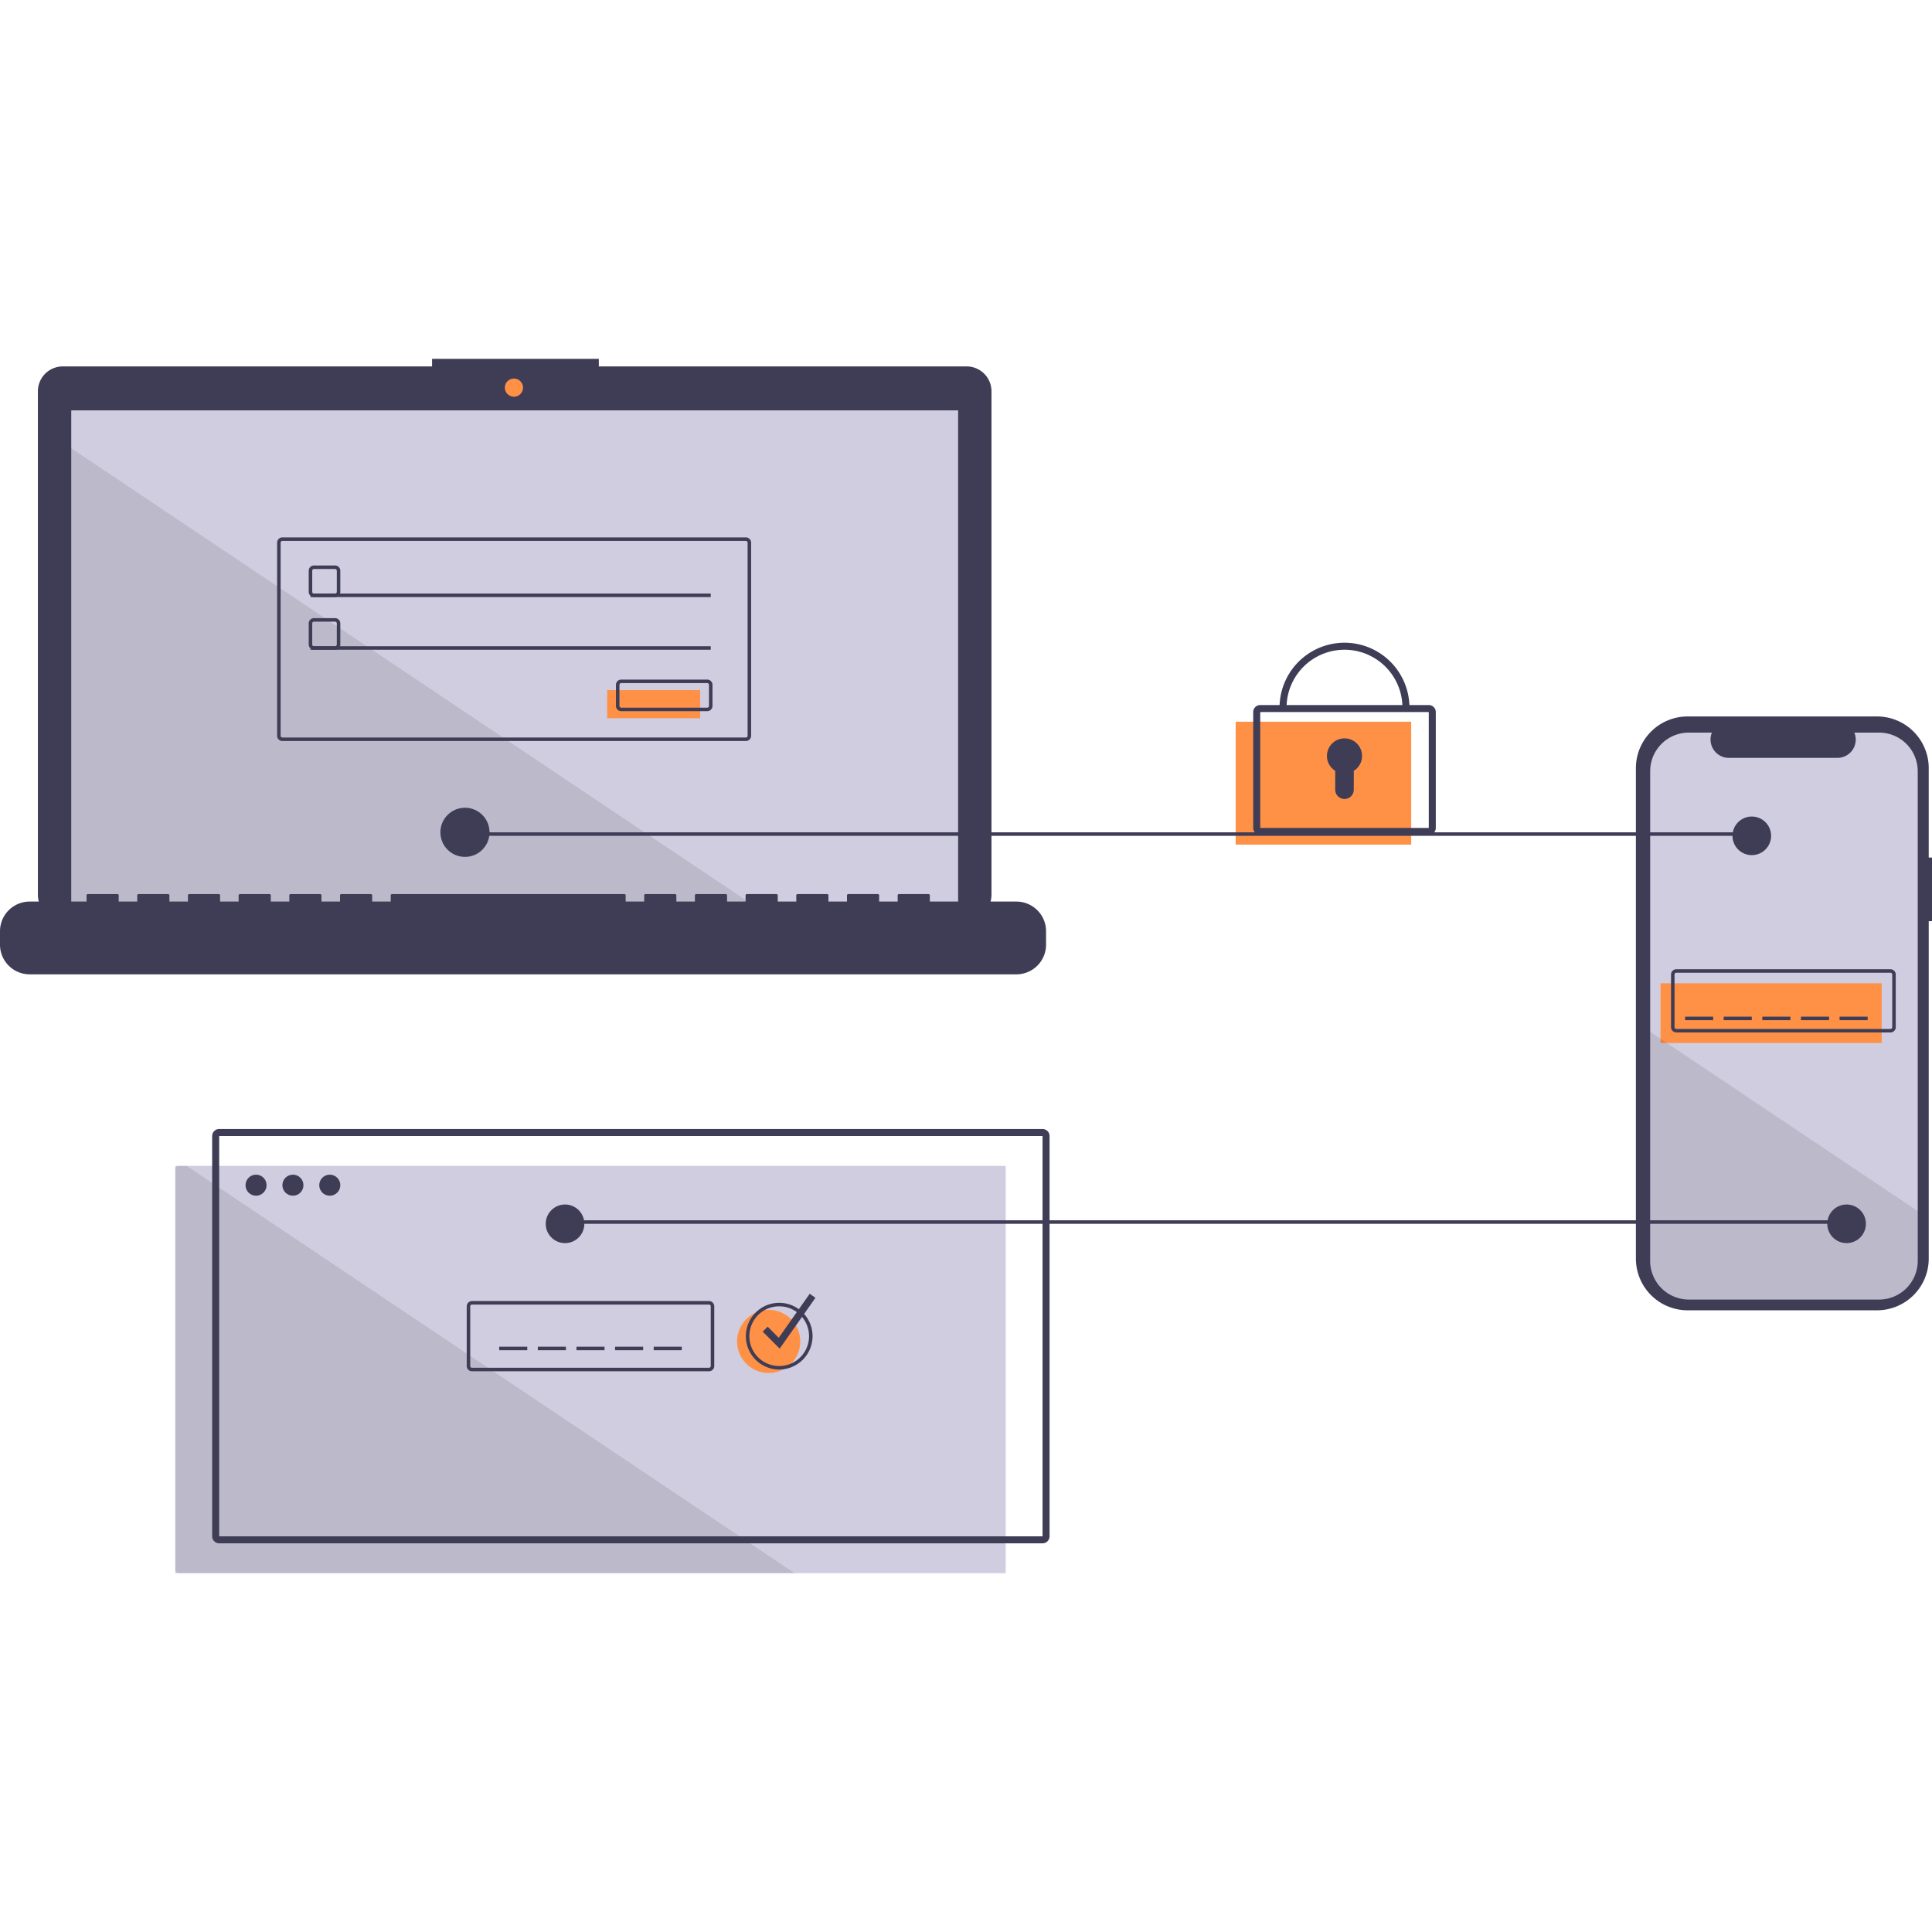 <svg xmlns="http://www.w3.org/2000/svg" data-name="Layer 1" width="512" height="512"
    viewBox="0 0 1100.501 691.707" xmlns:xlink="http://www.w3.org/1999/xlink">
    <title>two_factor_authentication</title>
    <path
        d="M1150.25,388.237h-1.859V337.322a29.468,29.468,0,0,0-29.469-29.469H1011.052a29.468,29.468,0,0,0-29.469,29.469V616.648a29.469,29.469,0,0,0,29.469,29.469h107.871a29.469,29.469,0,0,0,29.469-29.469V424.48h1.859Z"
        transform="translate(-49.75 -104.147)" fill="#3f3d56" />
    <path
        d="M1142.121,339.053v278.92a22.011,22.011,0,0,1-22.01,22.01h-108.39a22.002,22.002,0,0,1-22-22.01v-278.92a22,22,0,0,1,22-22h13.15a10.461,10.461,0,0,0,9.68,14.4h61.8a10.44,10.44,0,0,0,9.68-14.4H1120.111A22.009,22.009,0,0,1,1142.121,339.053Z"
        transform="translate(-49.75 -104.147)" fill="#d0cde1" />
    <rect x="945.851" y="355.707" width="126" height="34" fill="#ff9147" />
    <path
        d="M1126.601,487.853h-122a3.003,3.003,0,0,1-3-3v-30a3.003,3.003,0,0,1,3-3h122a3.003,3.003,0,0,1,3,3v30A3.003,3.003,0,0,1,1126.601,487.853Zm-122-34a1.001,1.001,0,0,0-1,1v30a1.001,1.001,0,0,0,1,1h122a1.001,1.001,0,0,0,1-1v-30a1.001,1.001,0,0,0-1-1Z"
        transform="translate(-49.75 -104.147)" fill="#3f3d56" />
    <rect x="959.851" y="374.707" width="16" height="2" fill="#3f3d56" />
    <rect x="981.851" y="374.707" width="16" height="2" fill="#3f3d56" />
    <rect x="1003.851" y="374.707" width="16" height="2" fill="#3f3d56" />
    <rect x="1025.851" y="374.707" width="16" height="2" fill="#3f3d56" />
    <rect x="1047.851" y="374.707" width="16" height="2" fill="#3f3d56" />
    <path
        d="M1142.121,589.613v28.36a22.011,22.011,0,0,1-22.01,22.01h-108.39a22.002,22.002,0,0,1-22-22.01v-130.46Z"
        transform="translate(-49.75 -104.147)" opacity="0.1" />
    <rect x="99.851" y="459.707" width="473" height="232" fill="#d0cde1" />
    <path
        d="M502.351,795.853H151.601a2.006,2.006,0,0,1-2-2v-228a2.006,2.006,0,0,1,2-2h4.44Z"
        transform="translate(-49.75 -104.147)" opacity="0.1" />
    <rect x="318.851" y="490.707" width="733" height="2" fill="#3f3d56" />
    <path
        d="M600.343,108.464H390.853v-4.318H295.862v4.318H85.509a14.17,14.17,0,0,0-14.17,14.17V409.491a14.17,14.17,0,0,0,14.17,14.17H600.343a14.17,14.17,0,0,0,14.17-14.17V122.635A14.17,14.17,0,0,0,600.343,108.464Z"
        transform="translate(-49.75 -104.147)" fill="#3f3d56" />
    <rect x="40.591" y="29.357" width="505.17" height="284.98" fill="#d0cde1" />
    <circle cx="292.744" cy="16.407" r="5.181" fill="#ff9147" />
    <path
        d="M240.601,239.853h-12a3.003,3.003,0,0,1-3-3v-12a3.003,3.003,0,0,1,3-3h12a3.003,3.003,0,0,1,3,3v12A3.003,3.003,0,0,1,240.601,239.853Zm-12-16a1.001,1.001,0,0,0-1,1v12a1.001,1.001,0,0,0,1,1h12a1.001,1.001,0,0,0,1-1v-12a1.001,1.001,0,0,0-1-1Z"
        transform="translate(-49.75 -104.147)" fill="#3f3d56" />
    <rect x="176.851" y="133.707" width="228" height="2" fill="#3f3d56" />
    <rect x="345.851" y="188.707" width="53" height="16" fill="#ff9147" />
    <path
        d="M452.601,304.853h-49a3.003,3.003,0,0,1-3-3v-12a3.003,3.003,0,0,1,3-3h49a3.003,3.003,0,0,1,3,3v12A3.003,3.003,0,0,1,452.601,304.853Zm-49-16a1.001,1.001,0,0,0-1,1v12a1.001,1.001,0,0,0,1,1h49a1.001,1.001,0,0,0,1-1v-12a1.001,1.001,0,0,0-1-1Z"
        transform="translate(-49.75 -104.147)" fill="#3f3d56" />
    <rect x="703.851" y="206.707" width="100" height="70" fill="#ff9147" />
    <path
        d="M863.601,375.353h-96a4.004,4.004,0,0,1-4-4v-66a4.004,4.004,0,0,1,4-4h96a4.004,4.004,0,0,1,4,4v66A4.004,4.004,0,0,1,863.601,375.353Zm-96-70v66H863.604l-.003-66Z"
        transform="translate(-49.75 -104.147)" fill="#3f3d56" />
    <path d="M852.601,302.853h-4a33,33,0,1,0-66,0h-4a37,37,0,1,1,74,0Z"
        transform="translate(-49.75 -104.147)" fill="#3f3d56" />
    <path
        d="M825.601,330.353a10,10,0,1,0-15.294,8.473V349.559a5.294,5.294,0,0,0,5.294,5.294h0a5.294,5.294,0,0,0,5.294-5.294V338.826A9.983,9.983,0,0,0,825.601,330.353Z"
        transform="translate(-49.75 -104.147)" fill="#3f3d56" />
    <rect x="284.351" y="562.707" width="16" height="2" fill="#3f3d56" />
    <rect x="306.351" y="562.707" width="16" height="2" fill="#3f3d56" />
    <rect x="328.351" y="562.707" width="16" height="2" fill="#3f3d56" />
    <rect x="350.351" y="562.707" width="16" height="2" fill="#3f3d56" />
    <rect x="372.351" y="562.707" width="16" height="2" fill="#3f3d56" />
    <path
        d="M643.601,778.854H174.601a4.004,4.004,0,0,1-4-4v-228a4.004,4.004,0,0,1,4-4H643.601a4.004,4.004,0,0,1,4,4v228A4.004,4.004,0,0,1,643.601,778.854Zm-469-232v228H643.604l-.003-228Z"
        transform="translate(-49.75 -104.147)" fill="#3f3d56" />
    <circle cx="145.851" cy="470.707" r="6" fill="#3f3d56" />
    <circle cx="166.851" cy="470.707" r="6" fill="#3f3d56" />
    <circle cx="187.851" cy="470.707" r="6" fill="#3f3d56" />
    <path
        d="M453.601,680.853h-135a3.003,3.003,0,0,1-3-3v-34a3.003,3.003,0,0,1,3-3h135a3.003,3.003,0,0,1,3,3v34A3.003,3.003,0,0,1,453.601,680.853Zm-135-38a1.001,1.001,0,0,0-1,1v34a1.001,1.001,0,0,0,1,1h135a1.001,1.001,0,0,0,1-1v-34a1.001,1.001,0,0,0-1-1Z"
        transform="translate(-49.75 -104.147)" fill="#3f3d56" />
    <circle cx="437.851" cy="559.707" r="18" fill="#ff9147" />
    <path
        d="M493.601,679.853a19,19,0,1,1,19-19A19.022,19.022,0,0,1,493.601,679.853Zm0-36a17,17,0,1,0,17,17A17.019,17.019,0,0,0,493.601,643.853Z"
        transform="translate(-49.75 -104.147)" fill="#3f3d56" />
    <polygon
        points="444.118 563.803 434.437 554.121 437.265 551.293 443.584 557.611 461.216 532.555 464.487 534.858 444.118 563.803"
        fill="#3f3d56" />
    <polygon points="433.761 314.337 40.591 314.337 40.591 50.947 433.761 314.337" opacity="0.1" />
    <path
        d="M628.697,413.298H579.395v-3.552a.704.704,0,0,0-.704-.704H561.787a.704.704,0,0,0-.704.704v3.552H550.518v-3.552a.704.704,0,0,0-.704-.704H532.91a.704.704,0,0,0-.704.704v3.552H521.641v-3.552a.704.704,0,0,0-.704-.704H504.033a.704.704,0,0,0-.704.704v3.552H492.764v-3.552a.704.704,0,0,0-.704-.704H475.157a.704.704,0,0,0-.704.704v3.552H463.887v-3.552a.704.704,0,0,0-.704-.704H446.28a.704.704,0,0,0-.704.704v3.552H435.01v-3.552a.704.704,0,0,0-.704-.704H417.403a.704.704,0,0,0-.704.704v3.552H406.134v-3.552a.704.704,0,0,0-.704-.704H273.018a.704.704,0,0,0-.704.704v3.552H261.749v-3.552a.704.704,0,0,0-.704-.704H244.141a.704.704,0,0,0-.704.704v3.552H232.872v-3.552a.704.704,0,0,0-.704-.704H215.264a.704.704,0,0,0-.704.704v3.552H203.995v-3.552a.704.704,0,0,0-.704-.704H186.387a.704.704,0,0,0-.704.704v3.552H175.118v-3.552a.704.704,0,0,0-.704-.704H157.51a.704.704,0,0,0-.704.704v3.552H146.241v-3.552a.704.704,0,0,0-.704-.704H128.633a.704.704,0,0,0-.704.704v3.552H117.364v-3.552a.704.704,0,0,0-.704-.704H99.756a.704.704,0,0,0-.704.704v3.552H66.653A16.904,16.904,0,0,0,49.75,430.202v7.643a16.904,16.904,0,0,0,16.904,16.904H628.697A16.904,16.904,0,0,0,645.601,437.845V430.202A16.904,16.904,0,0,0,628.697,413.298Z"
        transform="translate(-49.75 -104.147)" fill="#3f3d56" />
    <path
        d="M474.601,321.853h-264a3.003,3.003,0,0,1-3-3v-110a3.003,3.003,0,0,1,3-3h264a3.003,3.003,0,0,1,3,3v110A3.003,3.003,0,0,1,474.601,321.853Zm-264-114a1.001,1.001,0,0,0-1,1v110a1.001,1.001,0,0,0,1,1h264a1.001,1.001,0,0,0,1-1v-110a1.001,1.001,0,0,0-1-1Z"
        transform="translate(-49.75 -104.147)" fill="#3f3d56" />
    <path
        d="M240.601,269.853h-12a3.003,3.003,0,0,1-3-3v-12a3.003,3.003,0,0,1,3-3h12a3.003,3.003,0,0,1,3,3v12A3.003,3.003,0,0,1,240.601,269.853Zm-12-16a1.001,1.001,0,0,0-1,1v12a1.001,1.001,0,0,0,1,1h12a1.001,1.001,0,0,0,1-1v-12a1.001,1.001,0,0,0-1-1Z"
        transform="translate(-49.75 -104.147)" fill="#3f3d56" />
    <rect x="176.851" y="163.707" width="228" height="2" fill="#3f3d56" />
    <rect x="264.851" y="269.707" width="733" height="2" fill="#3f3d56" />
    <circle cx="264.851" cy="269.707" r="14" fill="#3f3d56" />
    <circle cx="997.851" cy="271.707" r="11" fill="#3f3d56" />
    <circle cx="1051.851" cy="492.707" r="11" fill="#3f3d56" />
    <circle cx="321.851" cy="492.707" r="11" fill="#3f3d56" />
</svg>